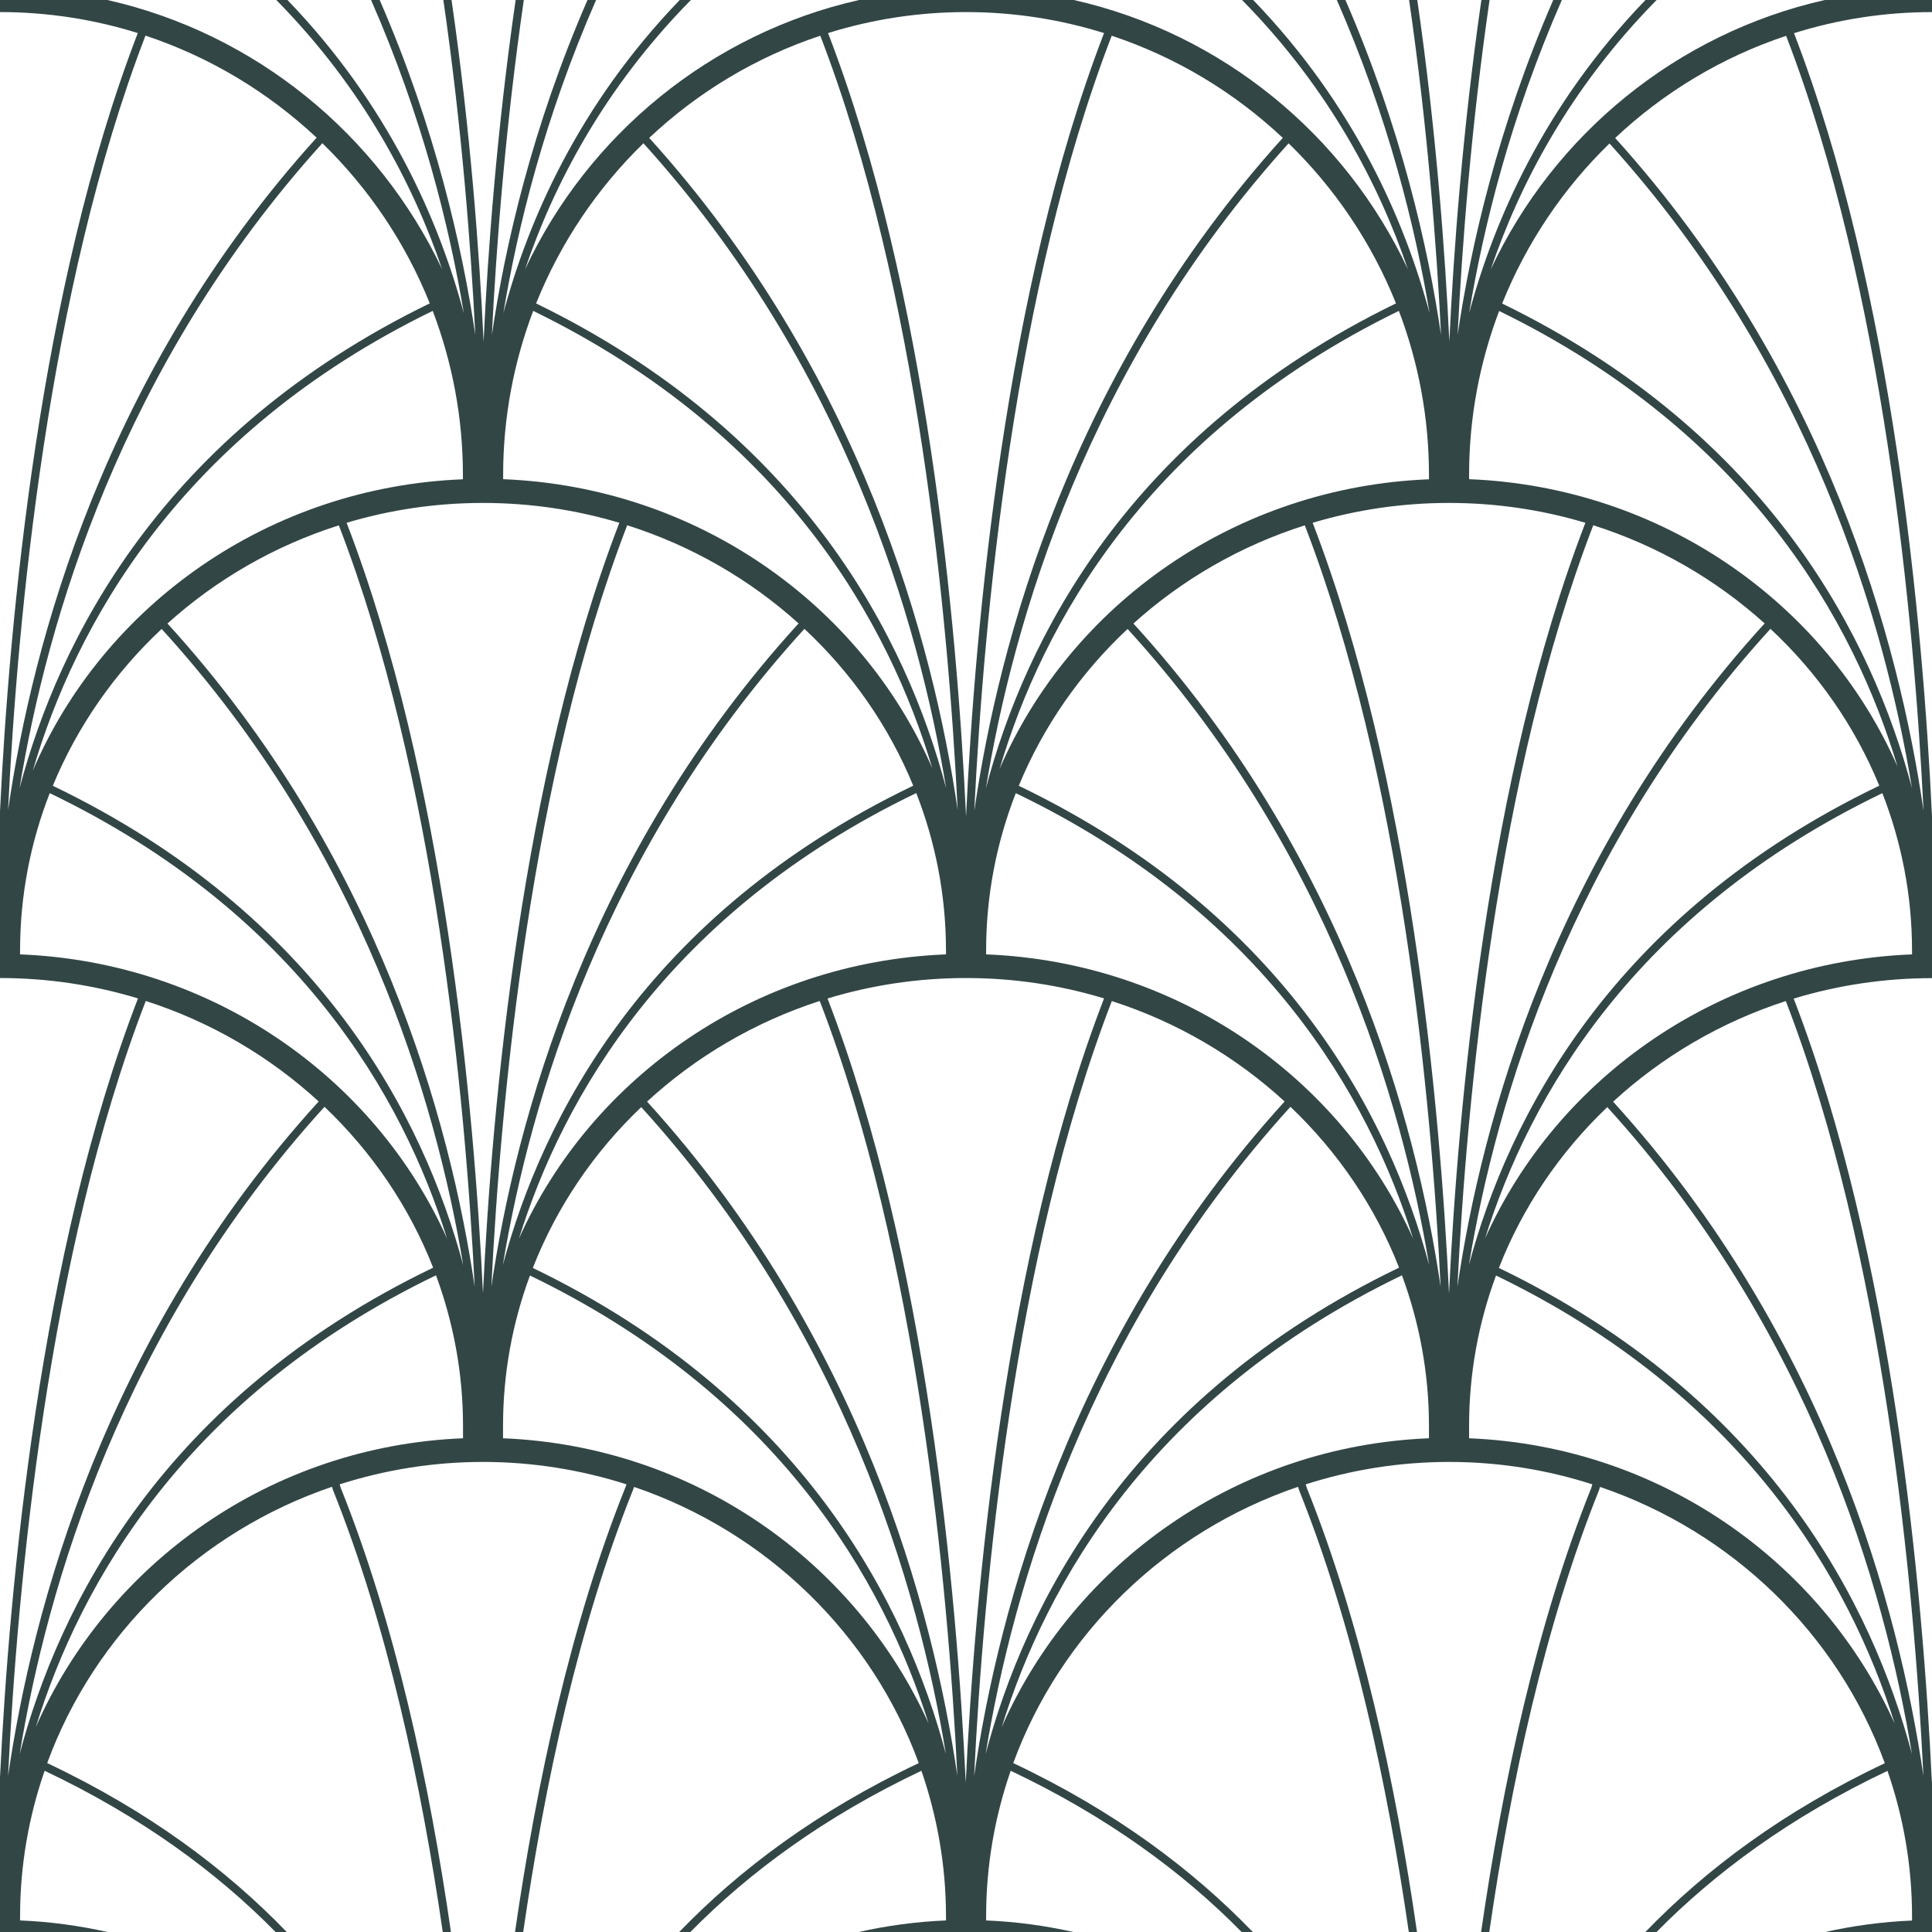 <?xml version="1.0" encoding="UTF-8"?><svg id="a" xmlns="http://www.w3.org/2000/svg" viewBox="0 0 188.73 188.73"><path d="M13.46,3.23C3.86,28.15.9,60.56,0,79.26v16.28c4.69,0,9.22.7,13.48,1.99C3.87,122.46.9,154.91,0,173.63v15.1h10.49c-2.76-.62-5.61-1.01-8.53-1.13v-.39c0-4.98.85-9.76,2.4-14.23,9.47,4.49,16.85,9.94,22.56,15.75h1.09c-5.87-6.09-13.49-11.82-23.4-16.5,4.62-12.62,14.9-22.6,27.82-26.99l.11.35c5.3,13.22,8.62,28.72,10.71,43.14h.8c-2.09-14.5-5.43-30.1-10.77-43.4l-.1-.33c4.41-1.41,9.12-2.19,14-2.19s9.6.78,14.02,2.19l-.11.3c-5.34,13.31-8.68,28.92-10.78,43.43h.8c2.09-14.43,5.41-29.93,10.71-43.15l.12-.33c12.91,4.39,23.19,14.37,27.81,26.98-9.9,4.68-17.53,10.41-23.4,16.5h1.09c5.72-5.81,13.09-11.26,22.57-15.75,1.54,4.47,2.4,9.25,2.4,14.23v.39c-2.92.12-5.77.51-8.53,1.13h20.98c-2.76-.62-5.61-1.01-8.53-1.13v-.39c0-4.98.85-9.76,2.4-14.23,9.47,4.49,16.85,9.94,22.56,15.75h1.09c-5.87-6.09-13.49-11.82-23.4-16.5,4.62-12.62,14.9-22.6,27.82-26.99l.11.35c5.3,13.22,8.62,28.72,10.71,43.14h.8c-2.09-14.5-5.43-30.1-10.77-43.4l-.1-.33c4.41-1.41,9.11-2.19,14-2.19s9.59.77,14,2.19l-.09.31c-5.34,13.31-8.68,28.92-10.78,43.43h.8c2.09-14.43,5.41-29.93,10.72-43.17l.1-.32c12.92,4.39,23.2,14.37,27.82,26.99-9.9,4.68-17.53,10.41-23.4,16.5h1.09c5.72-5.81,13.09-11.26,22.57-15.75,1.55,4.47,2.4,9.25,2.4,14.23v.39c-2.92.12-5.77.51-8.53,1.13h10.49v-15.1c0,.17-.02.33-.02.5-.88-18.63-3.8-51.43-13.5-76.59,4.27-1.3,8.82-2,13.53-2h0v-16.28c0,.17-.02.33-.02.5-.87-18.61-3.8-51.38-13.48-76.53,4.27-1.34,8.8-2.06,13.5-2.06h0V0h-10.49c-14.48,3.27-26.48,13.16-32.63,26.31,2.78-8.19,7.66-17.64,16.2-26.31h-1.09c-9.9,10.27-14.81,21.56-17.23,30.6,1.39-8.41,4.05-19.17,9.06-30.6h-.84c-5.4,12.41-8.06,24.04-9.34,32.71.43-8.67,1.32-20.3,3.12-32.71h-.8c-1.84,12.74-2.72,24.62-3.13,33.36-.41-8.73-1.29-20.62-3.13-33.36h-.8c1.8,12.42,2.69,24.05,3.12,32.72-1.28-8.67-3.94-20.3-9.34-32.72h-.84c5.01,11.43,7.67,22.19,9.06,30.6-2.42-9.03-7.33-20.33-17.23-30.6h-1.09c8.54,8.67,13.41,18.11,16.2,26.3-6.16-13.15-18.15-23.03-32.63-26.3h-20.98c-14.48,3.27-26.48,13.16-32.63,26.31,2.78-8.19,7.66-17.64,16.2-26.31h-1.09c-9.9,10.27-14.81,21.56-17.23,30.6,1.39-8.41,4.05-19.17,9.06-30.6h-.84c-5.4,12.41-8.06,24.04-9.34,32.71.43-8.67,1.32-20.3,3.12-32.71h-.8c-1.84,12.74-2.72,24.62-3.13,33.36-.41-8.73-1.29-20.62-3.13-33.36h-.8c1.8,12.42,2.69,24.05,3.12,32.72-1.28-8.67-3.94-20.3-9.34-32.72h-.84c5.01,11.43,7.67,22.19,9.06,30.6-2.42-9.03-7.33-20.33-17.23-30.6h-1.09c8.54,8.67,13.41,18.11,16.2,26.3C36.96,13.15,24.97,3.27,10.49,0H0v1.18c4.69,0,9.21.72,13.46,2.05ZM14.21,3.48c6.3,2.09,11.98,5.53,16.72,9.97C10.21,36.34,3.16,62.85.79,79.12,1.7,60.43,4.68,28.23,14.21,3.48ZM45.22,46.4v.42c-18.97.75-35.11,12.3-42.02,28.47,4.14-14.1,14.3-32.85,39.07-44.92,1.9,4.99,2.95,10.39,2.95,16.04ZM52.09,30.37c24.6,12,34.79,30.61,38.98,44.67-6.97-16.04-23.04-27.48-41.92-28.23v-.42c0-5.64,1.05-11.04,2.94-16.03ZM139.59,46.4v.42c-18.9.75-34.99,12.21-41.94,28.28,4.17-14.07,14.35-32.71,39-44.73,1.9,4.99,2.94,10.39,2.94,16.03ZM146.45,30.38c24.5,11.96,34.7,30.46,38.91,44.5-7-15.96-23.04-27.32-41.85-28.07v-.42c0-5.64,1.05-11.04,2.94-16.02ZM157.01,108.15c19.79,21.77,27.09,46.87,29.76,63.2-3.84-14.5-13.95-34.75-40.35-47.49,2.33-5.96,5.97-11.31,10.59-15.71ZM145.06,121.01c4.31-13.83,14.57-31.85,38.82-43.53,1.87,4.79,2.9,9.97,2.9,15.38v.37c-18.7.74-34.64,11.97-41.72,27.77ZM42.3,123.84C15.87,136.57,5.75,156.84,1.92,171.35c2.67-16.33,9.97-41.45,29.78-63.23,4.62,4.4,8.27,9.74,10.61,15.71ZM1.96,93.23v-.37c0-5.41,1.03-10.6,2.9-15.38,24.24,11.67,34.5,29.68,38.81,43.51-7.07-15.79-23.02-27.02-41.71-27.76ZM47.18,49.13c4.64,0,9.11.68,13.32,1.94-9.56,24.82-12.45,56.96-13.32,75.27-.87-18.31-3.77-50.45-13.32-75.27,4.21-1.26,8.69-1.94,13.32-1.94ZM89.21,76.75c-26.2,12.6-36.26,32.54-40.09,46.83,2.66-16.06,9.9-40.7,29.46-62.15,4.59,4.28,8.24,9.49,10.63,15.32ZM48,125.69c.91-18.37,3.85-49.96,13.27-74.38,6.3,2,12,5.31,16.74,9.59-20.61,22.6-27.65,48.73-30.01,64.79ZM33.1,51.32c9.42,24.42,12.36,56.01,13.27,74.38-2.36-16.05-9.4-42.19-30.01-64.79,4.74-4.28,10.44-7.59,16.74-9.59ZM15.79,61.44c19.56,21.44,26.8,46.09,29.46,62.15-3.83-14.29-13.89-34.23-40.09-46.83,2.4-5.82,6.05-11.03,10.63-15.32ZM89.51,77.48c1.87,4.79,2.9,9.97,2.9,15.38v.37c-18.7.74-34.64,11.97-41.72,27.77,4.31-13.83,14.57-31.85,38.82-43.53ZM80.08,97.79c9.55,24.75,12.53,56.99,13.44,75.68-2.38-16.32-9.46-42.93-30.31-65.86,4.76-4.38,10.5-7.77,16.87-9.83ZM125.49,107.6c-20.87,22.94-27.96,49.57-30.33,65.89.91-18.7,3.89-50.95,13.45-75.7,6.38,2.05,12.12,5.44,16.89,9.82ZM94.34,174.13c-.88-18.63-3.8-51.43-13.5-76.59,4.27-1.3,8.82-2,13.53-2s9.22.7,13.48,1.99c-9.7,25.16-12.63,57.97-13.51,76.6ZM62.64,108.15c19.79,21.77,27.09,46.87,29.76,63.2-3.84-14.5-13.95-34.75-40.35-47.49,2.33-5.96,5.97-11.31,10.59-15.71ZM126.06,108.12c4.62,4.4,8.27,9.74,10.61,15.71-26.43,12.74-36.55,33.01-40.39,47.52,2.67-16.33,9.97-41.45,29.78-63.23ZM96.33,93.23v-.37c0-5.41,1.03-10.6,2.9-15.38,24.24,11.67,34.5,29.68,38.81,43.51-7.08-15.79-23.02-27.02-41.71-27.76ZM141.55,49.13c4.64,0,9.11.68,13.32,1.94-9.56,24.82-12.45,56.96-13.32,75.27-.87-18.31-3.77-50.45-13.32-75.27,4.21-1.26,8.69-1.94,13.32-1.94ZM183.58,76.75c-26.2,12.6-36.26,32.54-40.09,46.83,2.66-16.06,9.9-40.7,29.46-62.15,4.59,4.28,8.24,9.49,10.63,15.32ZM142.37,125.69c.91-18.37,3.85-49.96,13.27-74.38,6.3,2,12,5.31,16.74,9.59-20.61,22.6-27.65,48.73-30.01,64.79ZM127.46,51.32c9.42,24.42,12.36,56.01,13.27,74.38-2.36-16.05-9.4-42.19-30.01-64.79,4.74-4.28,10.44-7.59,16.74-9.59ZM110.15,61.44c19.56,21.44,26.8,46.09,29.46,62.15-3.83-14.29-13.89-34.23-40.09-46.83,2.4-5.82,6.05-11.03,10.63-15.32ZM14.24,97.78c6.38,2.05,12.12,5.44,16.89,9.82C10.25,130.53,3.17,157.16.79,173.48c.91-18.7,3.89-50.95,13.45-75.7ZM3.5,168.7c4.34-14.04,14.66-32.33,39.09-44.12,1.7,4.6,2.64,9.55,2.64,14.7v1.22c-18.71.75-34.66,12.16-41.73,28.2ZM49.14,140.5v-1.22c0-5.15.93-10.09,2.63-14.68,24.2,11.7,34.55,29.77,38.94,43.76-7.14-15.86-23-27.11-41.57-27.86ZM97.86,168.7c4.34-14.04,14.66-32.33,39.09-44.12,1.7,4.6,2.64,9.55,2.64,14.7v1.22c-18.71.75-34.66,12.16-41.73,28.2ZM143.51,140.5v-1.22c0-5.15.93-10.09,2.63-14.68,24.2,11.7,34.55,29.77,38.94,43.76-7.14-15.86-23-27.11-41.57-27.86ZM187.89,173.48c-2.38-16.32-9.46-42.93-30.31-65.86,4.76-4.38,10.5-7.77,16.87-9.83,9.55,24.75,12.53,56.99,13.44,75.68ZM187.89,79.11c-2.37-16.26-9.42-42.75-30.11-65.63,4.73-4.45,10.41-7.89,16.7-9.98,9.53,24.75,12.5,56.94,13.42,75.62ZM157.22,14.01c19.63,21.71,26.89,46.7,29.55,62.97-3.82-14.44-13.87-34.59-40.03-47.33,2.38-5.93,5.97-11.25,10.48-15.63ZM136.36,29.64c-26.18,12.75-36.24,32.92-40.05,47.36,2.66-16.27,9.91-41.27,29.57-63,4.51,4.39,8.11,9.7,10.49,15.64ZM95.18,79.11c.91-18.68,3.88-50.88,13.42-75.62,6.29,2.09,11.98,5.53,16.71,9.98-20.7,22.88-27.76,49.38-30.12,65.65ZM107.85,3.23c-9.68,25.15-12.61,57.92-13.48,76.53-.87-18.61-3.8-51.38-13.48-76.53,4.26-1.33,8.79-2.05,13.48-2.05s9.22.72,13.48,2.05ZM93.55,79.12c-2.37-16.27-9.42-42.76-30.13-65.65,4.73-4.45,10.41-7.89,16.71-9.98,9.54,24.75,12.51,56.95,13.42,75.63ZM62.86,14c19.64,21.72,26.9,46.71,29.56,62.98-3.82-14.44-13.88-34.6-40.05-47.34,2.38-5.93,5.97-11.25,10.48-15.64ZM41.99,29.63C15.79,42.38,5.73,62.55,1.91,77c2.66-16.27,9.92-41.27,29.58-63.01,4.51,4.39,8.11,9.7,10.49,15.64Z" style="fill:#334646; stroke-width:0px;"/></svg>